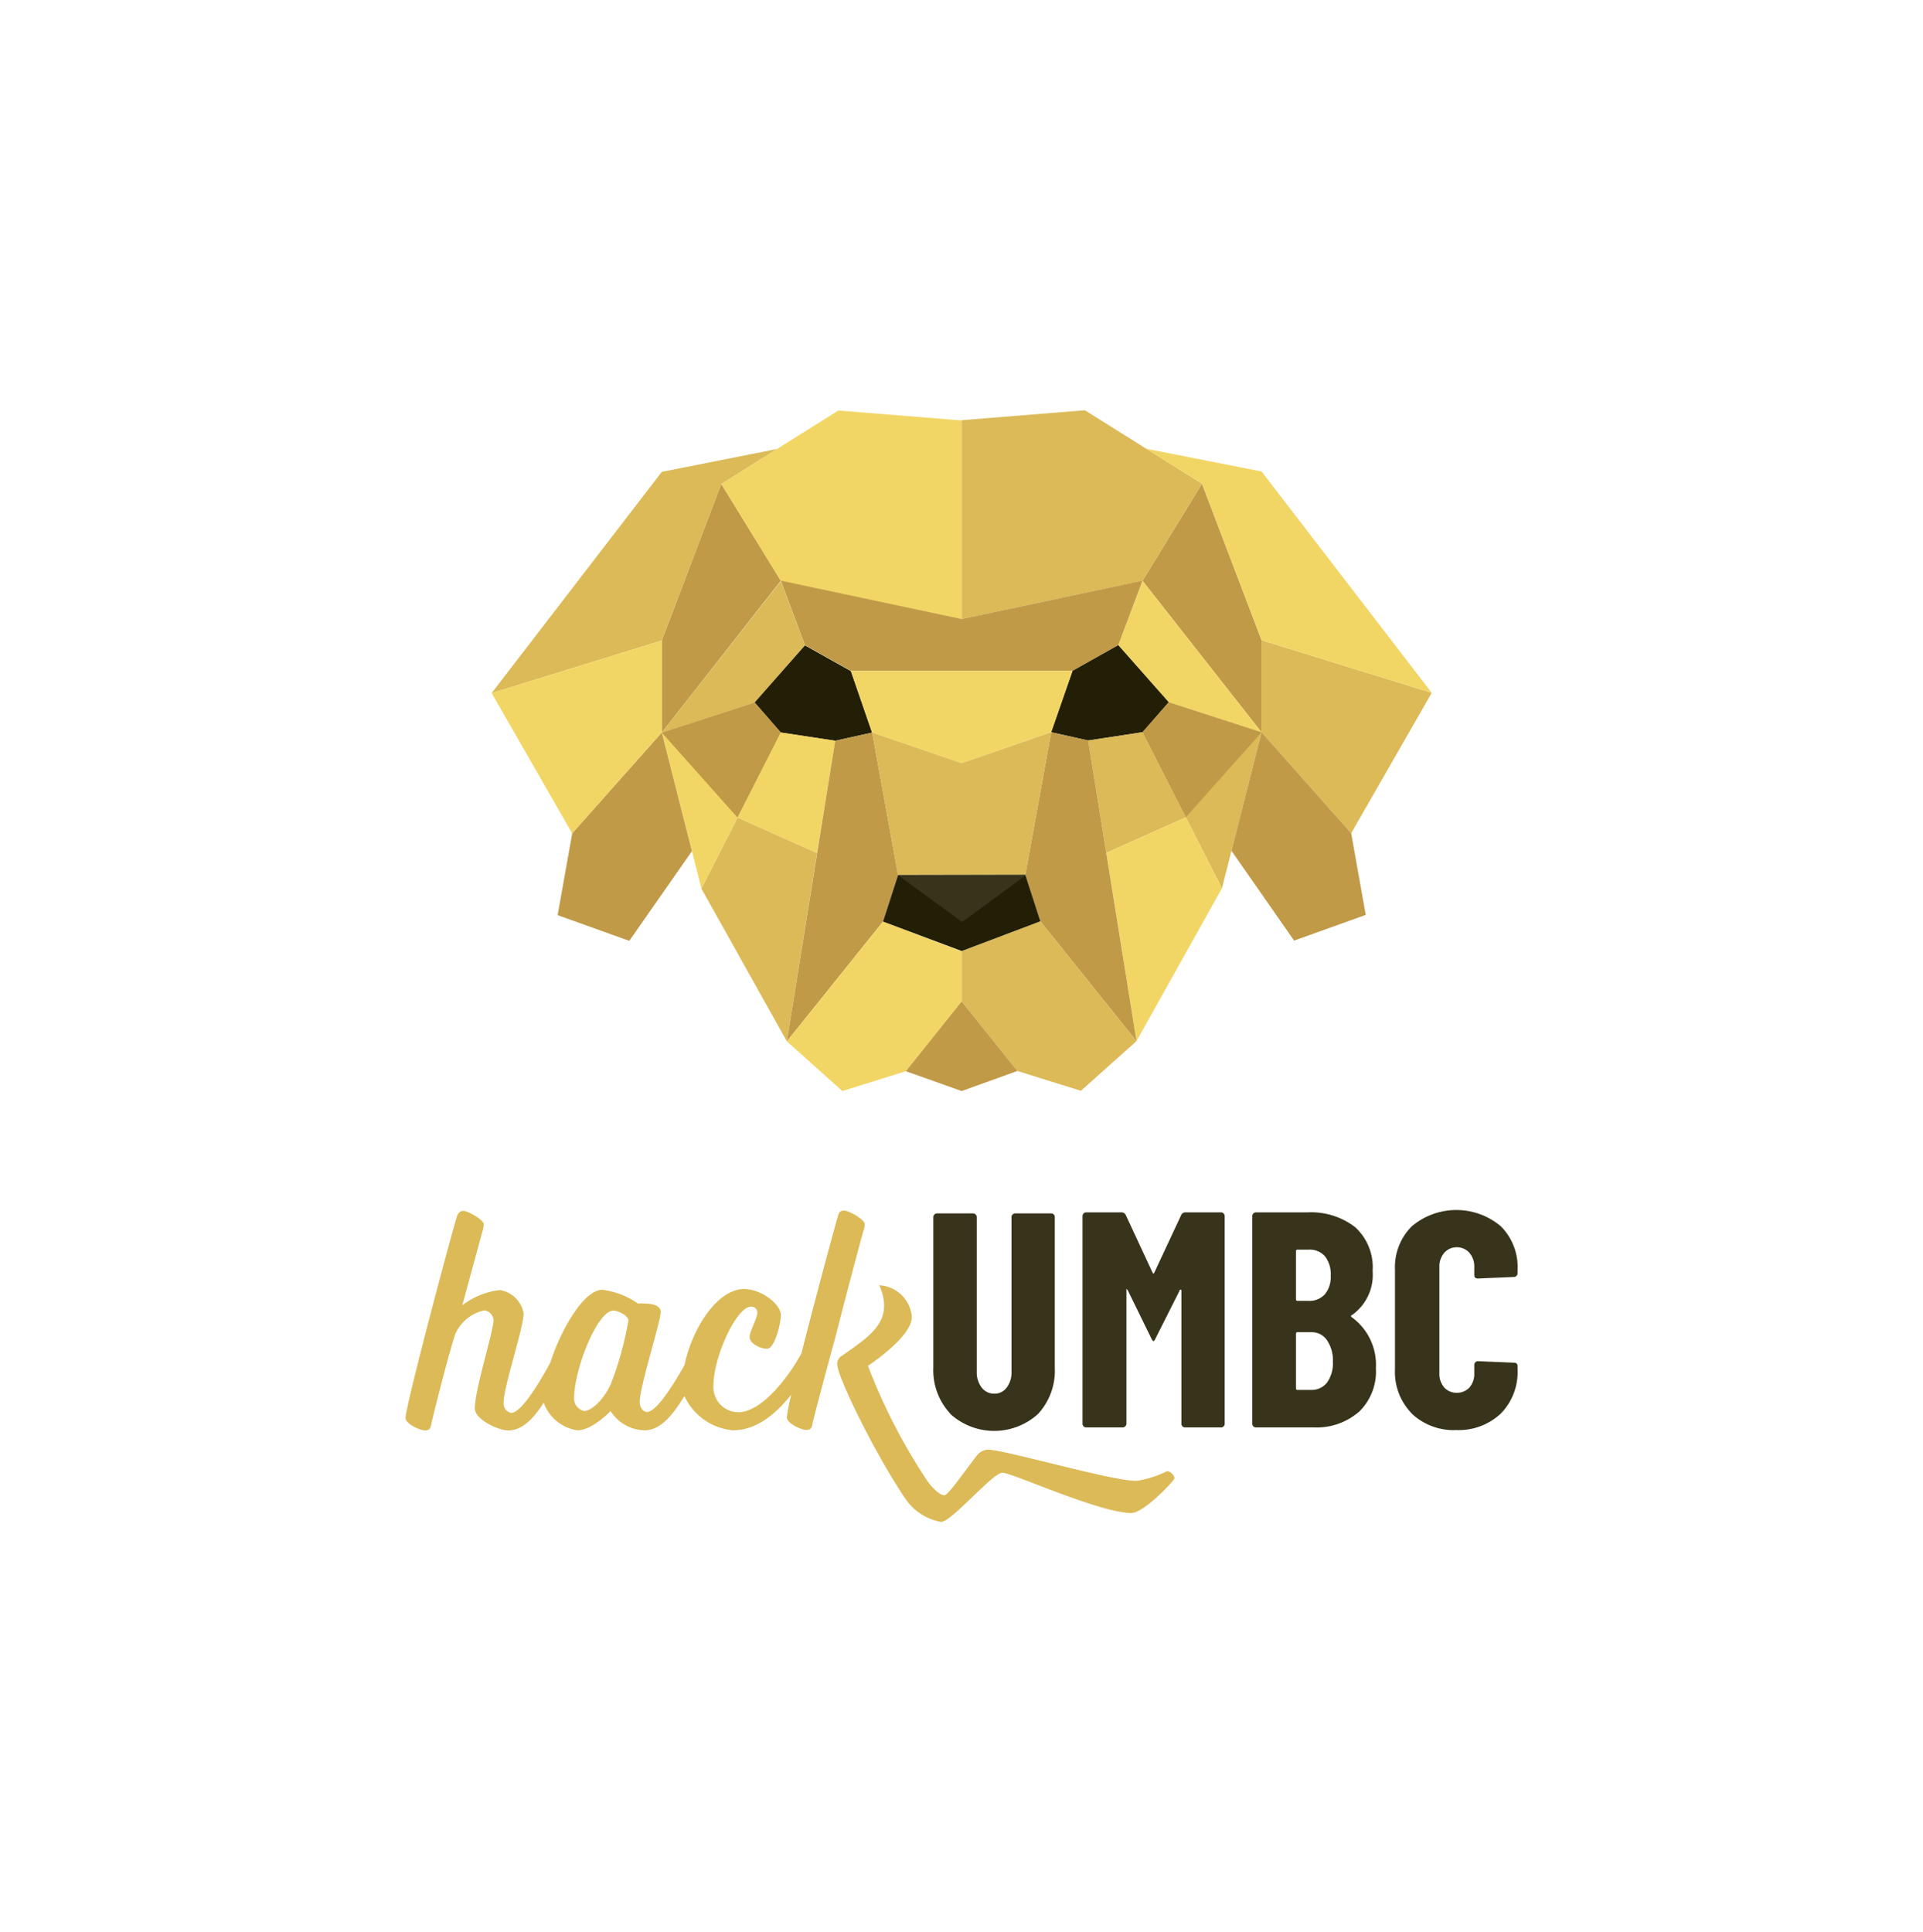 <svg id="Layer_1" data-name="Layer 1" xmlns="http://www.w3.org/2000/svg" viewBox="0 0 153.25 154"><defs><style>.cls-1{fill:#dbba57;}.cls-2{fill:#38341c;}.cls-3{fill:#f2d665;}.cls-4{fill:#c19a48;}.cls-5{fill:#231f07;}</style></defs><title>Artboard 2</title><path class="cls-1" d="M93,117.26a8.21,8.21,0,0,1-2.44.77c-2,0-10.52-2.49-11.85-2.49a1.21,1.21,0,0,0-.79.38c-1,1.27-2.35,3.26-2.66,3.26s-.88-.48-1.36-1.15a46.26,46.26,0,0,1-4.73-9.17s3.66-2.39,3.49-4a2.75,2.75,0,0,0-2.58-2.42c1.21,2.85-.68,4-3,5.63a.73.73,0,0,0-.36.65c0,1.05,3.18,7.45,5.46,10.77A4.34,4.34,0,0,0,75,121.3c.83,0,4.11-3.92,4.88-3.92s7.77,3.21,10.28,3.21c1,0,3.44-2.59,3.44-2.78a.72.72,0,0,0-.53-.55"/><path class="cls-1" d="M68.82,98.11a2,2,0,0,0,.09-.55c0-.36-1.26-1.07-1.62-1.07s-.43.14-.53.5c-.37,1.25-2,7.34-2.9,10.91-.21.34-.39.66-.39.66-1.6,2.56-3.34,4-4.61,4a2,2,0,0,1-2-2.18c0-2.2,1.82-6.24,3-6.24a.49.49,0,0,1,.5.43c0,.53-.62,1.53-.62,2s.79.93,1.39.93,1.1-2,1.1-2.68c0-.88-1.56-2.08-2.94-2.08-2.1,0-4.12,3.09-4.74,6.06-1.13,2-2.31,3.74-3,3.74-.26,0-.57-.31-.57-.81,0-1.2,1.67-6.41,1.67-7.15s-1.2-.69-1.82-.69A6.3,6.3,0,0,0,48,102.8c-1.42,0-3.24,3-4.15,5.82-1.16,2.12-2.41,4-3.12,4a.79.79,0,0,1-.6-.81c0-1.27,1.6-6,1.6-7.13a2.3,2.3,0,0,0-1.89-1.86,6.05,6.05,0,0,0-3,1.22l1.61-5.91a2.05,2.05,0,0,0,.1-.55c0-.36-1.27-1.07-1.63-1.07-.21,0-.43.14-.52.5-.65,2.15-4.08,15.08-4.08,16,0,.48,1.15,1,1.56,1s.43-.24.5-.55c.17-.75,1.24-5.07,1.89-7.1a3.28,3.28,0,0,1,2.32-1.92.84.84,0,0,1,.74.77c0,.91-1.49,5.52-1.49,7.05,0,.86,1.85,1.75,2.66,1.75,1.11,0,2-.92,2.83-2.21A3.39,3.39,0,0,0,46,114c1.22,0,2.66-1.54,2.66-1.54a3.28,3.28,0,0,0,2.7,1.54c1.26,0,2.23-1.17,3.18-2.73A4.74,4.74,0,0,0,58.4,114c1.74,0,3.25-1.09,4.66-2.84a13.26,13.26,0,0,0-.35,1.81c0,.48,1.14,1,1.55,1s.43-.24.5-.55c.17-.75,1.1-4.25,1.82-6.86l.6-2.35s1.09-4.16,1.64-6.17M48.65,110.38c-.67,1.38-1.6,2.08-2.08,2.08a1,1,0,0,1-.82-1c0-2.29,1.84-7,3.13-7,.39,0,1.2.4,1.2.79a26.2,26.2,0,0,1-1.43,5.14"/><path class="cls-2" d="M75.72,112.66A5.08,5.08,0,0,1,74.38,109V97a.25.25,0,0,1,.09-.2.29.29,0,0,1,.21-.09h2.86a.29.29,0,0,1,.21.09.25.25,0,0,1,.09.2v12.32a2,2,0,0,0,.39,1.27,1.24,1.24,0,0,0,1,.49,1.2,1.2,0,0,0,1-.49,2,2,0,0,0,.38-1.27V97a.25.25,0,0,1,.09-.2.27.27,0,0,1,.21-.09h2.86a.29.29,0,0,1,.21.09.28.28,0,0,1,.08.2v12a5.08,5.08,0,0,1-1.33,3.69,5.19,5.19,0,0,1-7,0"/><path class="cls-2" d="M86.35,113.68a.28.28,0,0,1-.08-.2V96.93a.32.32,0,0,1,.08-.21.29.29,0,0,1,.21-.09h2.82a.36.36,0,0,1,.34.22l2.13,4.58c.05.1.1.1.14,0l2.14-4.58a.35.35,0,0,1,.34-.22h2.84a.29.29,0,0,1,.21.09.32.32,0,0,1,.08.21v16.55a.28.28,0,0,1-.08.2.29.29,0,0,1-.21.09H94.44a.29.29,0,0,1-.21-.09.28.28,0,0,1-.08-.2V102.9c0-.06,0-.1-.06-.11s-.07,0-.09.09l-1.91,3.79c-.06.15-.12.22-.17.22s-.09-.07-.17-.22l-1.88-3.84s-.07-.08-.1-.08,0,0,0,.1v10.63a.31.31,0,0,1-.29.29H86.56a.29.29,0,0,1-.21-.09"/><path class="cls-2" d="M108.27,112.55a5.15,5.15,0,0,1-3.55,1.22h-4.63a.29.29,0,0,1-.21-.09.28.28,0,0,1-.08-.2V96.93a.32.32,0,0,1,.08-.21.29.29,0,0,1,.21-.09h4.09A5.75,5.75,0,0,1,108,97.81a4.34,4.34,0,0,1,1.39,3.5,3.91,3.91,0,0,1-1.67,3.52c-.07,0-.07.1,0,.15a4.69,4.69,0,0,1,1.93,4.07,4.48,4.48,0,0,1-1.37,3.5m-5-12.83v3.84a.11.11,0,0,0,.12.12h.88a1.64,1.64,0,0,0,1.3-.52,2.17,2.17,0,0,0,.47-1.48,2.33,2.33,0,0,0-.46-1.55,1.62,1.62,0,0,0-1.31-.53h-.88a.11.11,0,0,0-.12.12m2.47,10.48a2.63,2.63,0,0,0,.47-1.67,2.82,2.82,0,0,0-.47-1.71,1.45,1.45,0,0,0-1.25-.64h-1.1a.11.11,0,0,0-.12.12v4.36a.11.11,0,0,0,.12.12h1.08a1.53,1.53,0,0,0,1.27-.58"/><path class="cls-2" d="M112.51,112.66a4.73,4.73,0,0,1-1.34-3.52v-7.93a4.61,4.61,0,0,1,1.34-3.47,5.5,5.5,0,0,1,7.1,0,4.6,4.6,0,0,1,1.33,3.47v.27a.29.29,0,0,1-.09.21.25.25,0,0,1-.2.09l-2.87.12c-.19,0-.29-.09-.29-.27V101a1.67,1.67,0,0,0-.39-1.15,1.34,1.34,0,0,0-1-.44,1.32,1.32,0,0,0-1,.44,1.67,1.67,0,0,0-.39,1.15v8.45a1.64,1.64,0,0,0,.39,1.14,1.33,1.33,0,0,0,1,.42,1.36,1.36,0,0,0,1-.42,1.64,1.64,0,0,0,.39-1.14v-.66a.3.3,0,0,1,.08-.21.29.29,0,0,1,.21-.09l2.87.12c.19,0,.29.09.29.27v.27a4.73,4.73,0,0,1-1.34,3.52,4.91,4.91,0,0,1-3.55,1.31,4.85,4.85,0,0,1-3.54-1.31"/><polygon class="cls-3" points="60.14 55.99 52.74 58.39 55.9 70.82 62.23 58.39 60.14 55.99"/><polygon class="cls-4" points="57.48 38.57 62.23 46.28 52.74 58.39 52.74 51.05 57.48 38.57"/><polygon class="cls-1" points="62.23 46.31 52.74 58.39 60.14 55.99 64.15 51.44 62.23 46.31"/><polygon class="cls-3" points="57.48 38.57 66.81 32.72 76.64 33.51 76.64 49.36 62.23 46.31 57.48 38.57"/><polygon class="cls-5" points="62.23 58.39 66.56 59.04 69.5 58.39 67.81 53.49 64.15 51.44 60.14 55.99 62.23 58.39"/><polygon class="cls-4" points="58.78 65.17 52.74 58.39 60.14 55.99 62.23 58.39 58.78 65.17"/><polygon class="cls-3" points="66.56 59.04 62.23 58.38 58.78 65.17 65.11 68 66.56 59.04"/><polygon class="cls-1" points="65.11 68 62.71 83 55.9 70.83 58.78 65.17 65.11 68"/><polygon class="cls-4" points="62.71 83 70.37 73.45 71.57 69.74 69.51 58.39 66.56 59.04 62.71 83"/><polygon class="cls-3" points="62.71 83 67.13 86.96 72.19 85.38 76.64 79.84 76.64 75.83 70.37 73.45 62.71 83"/><polygon class="cls-1" points="61.91 35.79 52.74 37.61 39.18 55.24 52.74 51.05 57.48 38.57 61.91 35.79"/><polygon class="cls-3" points="39.18 55.24 45.6 66.43 52.74 58.38 52.74 51.05 39.18 55.24"/><polygon class="cls-4" points="45.6 66.43 44.44 72.94 50.15 74.99 55.14 67.84 52.74 58.39 45.6 66.43"/><polygon class="cls-4" points="95.79 38.55 95.79 38.55 100.54 51.03 100.54 58.37 91.05 46.29 95.79 38.55"/><polygon class="cls-1" points="93.14 55.97 100.54 58.36 97.38 70.8 91.05 58.36 93.14 55.97"/><polygon class="cls-3" points="91.05 46.29 100.54 58.37 93.14 55.97 89.12 51.42 91.05 46.29"/><polygon class="cls-1" points="95.79 38.55 86.46 32.7 76.64 33.49 76.64 49.34 91.05 46.29 95.79 38.55"/><polygon class="cls-4" points="89.12 51.42 91.05 46.28 76.64 49.34 62.23 46.28 64.15 51.42 67.81 53.47 85.47 53.47 89.12 51.42"/><polygon class="cls-5" points="91.05 58.36 86.72 59.02 83.77 58.36 85.47 53.47 89.12 51.42 93.14 55.97 91.05 58.36"/><polygon class="cls-4" points="94.5 65.14 100.54 58.37 93.14 55.97 91.05 58.37 94.5 65.14"/><polygon class="cls-1" points="86.72 59.02 91.05 58.36 94.5 65.14 88.16 67.98 86.72 59.02"/><polygon class="cls-3" points="88.16 67.98 90.57 82.98 97.38 70.8 94.5 65.14 88.16 67.98"/><polygon class="cls-4" points="90.57 82.98 82.91 73.43 81.71 69.72 83.77 58.37 86.72 59.02 90.57 82.98"/><polygon class="cls-1" points="90.57 82.98 86.14 86.94 81.08 85.36 76.64 79.82 76.64 75.8 82.91 73.43 90.57 82.98"/><polygon class="cls-1" points="114.1 55.22 107.68 66.41 100.54 58.36 100.54 51.03 114.1 55.22"/><polygon class="cls-4" points="107.68 66.41 108.84 72.92 103.13 74.97 98.14 67.81 100.54 58.36 107.68 66.41"/><polygon class="cls-3" points="69.5 58.39 67.81 53.47 85.47 53.47 83.77 58.36 76.64 60.83 69.5 58.39"/><polygon class="cls-1" points="71.57 69.74 81.71 69.72 83.77 58.36 76.64 60.83 69.51 58.39 71.57 69.74"/><polygon class="cls-5" points="71.57 69.74 70.37 73.45 76.64 75.8 82.91 73.43 81.71 69.72 71.57 69.74"/><polygon class="cls-4" points="72.19 85.38 76.64 86.96 81.08 85.36 76.64 79.82 72.19 85.38"/><polygon class="cls-3" points="91.36 35.77 100.54 37.58 114.1 55.22 100.54 51.03 95.79 38.55 91.36 35.77"/><polygon class="cls-2" points="71.61 69.79 76.68 73.48 81.75 69.76 71.61 69.79"/></svg>